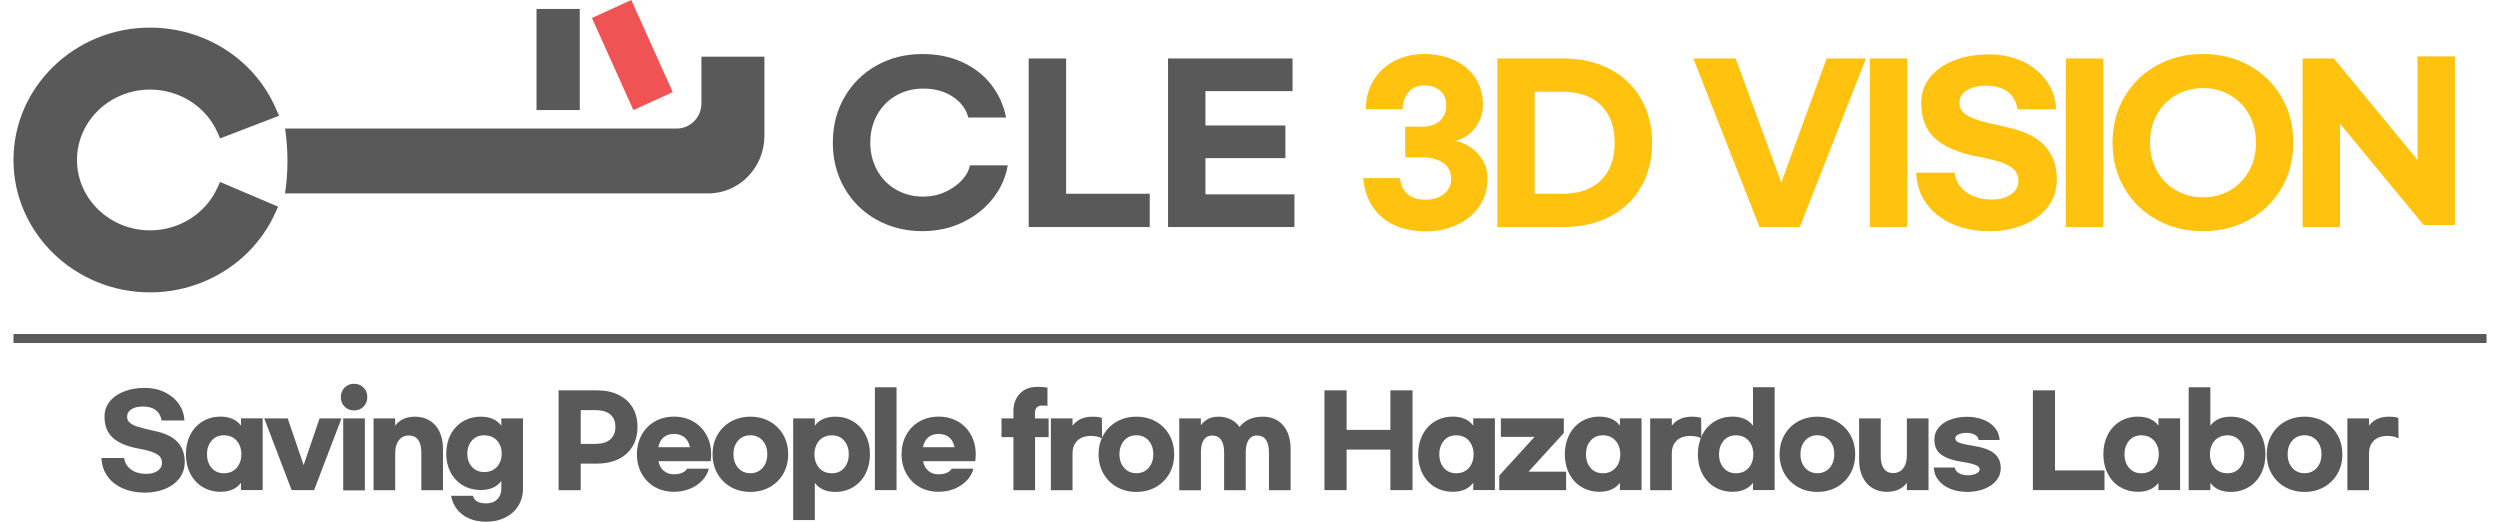 <svg width="230" height="48" viewBox="0 0 230 48" fill="none" xmlns="http://www.w3.org/2000/svg">
<g clip-path="url(#clip0_591_691)">
<path d="M15.131 36.069C15.674 36.324 16.109 36.681 16.434 37.135C16.758 37.59 16.936 38.105 16.966 38.682H14.863C14.802 38.279 14.629 37.962 14.335 37.738C14.046 37.513 13.656 37.401 13.169 37.401C12.683 37.401 12.343 37.482 12.085 37.656C11.821 37.824 11.694 38.054 11.694 38.34C11.694 38.564 11.775 38.748 11.943 38.891C12.105 39.034 12.358 39.161 12.698 39.269C13.038 39.376 13.529 39.498 14.178 39.636C15.187 39.845 15.907 40.192 16.343 40.677C16.779 41.162 16.997 41.769 16.997 42.494C16.997 43.065 16.834 43.565 16.51 43.994C16.186 44.423 15.745 44.749 15.182 44.979C14.624 45.209 14.001 45.321 13.311 45.321C12.566 45.321 11.897 45.193 11.304 44.933C10.711 44.673 10.24 44.305 9.895 43.826C9.55 43.346 9.358 42.785 9.332 42.136H11.426C11.487 42.58 11.694 42.933 12.059 43.198C12.419 43.463 12.891 43.596 13.463 43.596C13.879 43.596 14.224 43.504 14.498 43.315C14.771 43.127 14.908 42.882 14.908 42.586C14.908 42.346 14.837 42.147 14.69 41.989C14.543 41.83 14.315 41.698 13.996 41.58C13.676 41.463 13.235 41.361 12.668 41.254C11.644 41.06 10.883 40.733 10.377 40.274C9.87 39.815 9.616 39.172 9.616 38.335C9.616 37.794 9.778 37.324 10.103 36.926C10.427 36.528 10.868 36.222 11.431 36.008C11.988 35.793 12.617 35.686 13.311 35.686C14.006 35.686 14.589 35.814 15.136 36.069H15.131Z" fill="#595959"/>
<path d="M18.634 44.805C18.148 44.509 17.772 44.096 17.504 43.571C17.235 43.045 17.103 42.453 17.103 41.789C17.103 41.126 17.235 40.534 17.504 40.008C17.772 39.483 18.148 39.069 18.634 38.773C19.121 38.477 19.668 38.33 20.292 38.33C21.133 38.33 21.762 38.605 22.172 39.161V38.488H24.164V45.086H22.172V44.413C21.762 44.969 21.133 45.244 20.292 45.244C19.673 45.244 19.121 45.096 18.634 44.8V44.805ZM21.767 43.05C22.056 42.723 22.203 42.305 22.203 41.795C22.203 41.284 22.056 40.866 21.767 40.539C21.478 40.213 21.087 40.049 20.601 40.049C20.114 40.049 19.754 40.213 19.471 40.539C19.187 40.866 19.045 41.284 19.045 41.795C19.045 42.305 19.187 42.723 19.471 43.05C19.754 43.377 20.129 43.54 20.601 43.54C21.072 43.54 21.473 43.377 21.767 43.05Z" fill="#595959"/>
<path d="M31.418 38.493L28.898 45.091H26.83L24.311 38.493H26.471L27.935 42.795L29.4 38.493H31.418Z" fill="#595959"/>
<path d="M33.445 35.656C33.678 35.89 33.79 36.181 33.79 36.533C33.79 36.885 33.673 37.181 33.445 37.411C33.212 37.646 32.923 37.758 32.573 37.758C32.224 37.758 31.93 37.641 31.702 37.411C31.468 37.176 31.357 36.885 31.357 36.533C31.357 36.181 31.474 35.89 31.702 35.656C31.935 35.421 32.224 35.309 32.573 35.309C32.923 35.309 33.217 35.426 33.445 35.656ZM33.567 45.117H31.575V38.493H33.567V45.117Z" fill="#595959"/>
<path d="M34.362 38.493H36.354V39.166C36.765 38.61 37.378 38.335 38.189 38.335C38.696 38.335 39.142 38.452 39.533 38.692C39.923 38.927 40.222 39.269 40.435 39.712C40.648 40.157 40.754 40.677 40.754 41.279V45.096H38.762V41.616C38.762 41.111 38.661 40.728 38.468 40.463C38.27 40.197 37.987 40.065 37.611 40.065C37.236 40.065 36.917 40.213 36.694 40.504C36.471 40.794 36.359 41.197 36.359 41.708V45.096H34.367V38.498L34.362 38.493Z" fill="#595959"/>
<path d="M43.107 47.678C42.646 47.464 42.286 47.178 42.017 46.816C41.749 46.454 41.576 46.056 41.5 45.612H43.513C43.624 46.076 44.03 46.311 44.734 46.311C45.15 46.311 45.49 46.188 45.743 45.938C45.996 45.688 46.123 45.362 46.123 44.948V44.249C45.713 44.805 45.084 45.081 44.243 45.081C43.624 45.081 43.072 44.938 42.585 44.652C42.099 44.367 41.723 43.968 41.455 43.458C41.186 42.948 41.054 42.371 41.054 41.733C41.054 41.095 41.186 40.498 41.455 39.983C41.723 39.468 42.099 39.064 42.585 38.773C43.072 38.483 43.619 38.335 44.243 38.335C45.084 38.335 45.713 38.61 46.123 39.166V38.493H48.115V44.969C48.115 45.556 47.968 46.076 47.679 46.541C47.391 47.005 46.99 47.362 46.478 47.617C45.966 47.872 45.388 48 44.739 48C44.091 48 43.569 47.893 43.112 47.678H43.107ZM45.718 42.953C46.007 42.637 46.154 42.233 46.154 41.738C46.154 41.243 46.007 40.835 45.718 40.524C45.429 40.208 45.038 40.049 44.552 40.049C44.065 40.049 43.705 40.208 43.422 40.524C43.138 40.84 42.996 41.243 42.996 41.738C42.996 42.233 43.138 42.642 43.422 42.953C43.705 43.269 44.081 43.428 44.552 43.428C45.023 43.428 45.424 43.269 45.718 42.953Z" fill="#595959"/>
<path d="M51.39 35.911H54.892C55.673 35.911 56.347 36.048 56.91 36.329C57.472 36.605 57.903 36.998 58.202 37.498C58.502 38.003 58.648 38.59 58.648 39.269C58.648 39.947 58.502 40.544 58.202 41.055C57.903 41.56 57.472 41.953 56.91 42.233C56.347 42.509 55.673 42.652 54.892 42.652H53.427V45.096H51.39V35.911ZM54.801 40.835C55.374 40.835 55.82 40.703 56.139 40.432C56.454 40.162 56.616 39.774 56.616 39.274C56.616 38.773 56.459 38.386 56.139 38.125C55.82 37.865 55.379 37.733 54.801 37.733H53.427V40.84H54.801V40.835Z" fill="#595959"/>
<path d="M60.245 44.805C59.728 44.509 59.322 44.096 59.033 43.57C58.745 43.045 58.597 42.453 58.597 41.789C58.597 41.126 58.745 40.534 59.033 40.008C59.322 39.483 59.728 39.069 60.245 38.773C60.762 38.477 61.35 38.33 62.009 38.33C62.668 38.33 63.251 38.477 63.773 38.773C64.29 39.069 64.695 39.483 64.989 40.008C65.278 40.534 65.425 41.126 65.425 41.789C65.425 42.009 65.41 42.223 65.38 42.432H60.579C60.656 42.815 60.818 43.111 61.071 43.32C61.325 43.53 61.639 43.637 62.009 43.637C62.293 43.637 62.546 43.591 62.764 43.494C62.982 43.397 63.134 43.275 63.215 43.116H65.218C65.106 43.535 64.898 43.907 64.589 44.224C64.285 44.54 63.905 44.79 63.459 44.974C63.013 45.152 62.526 45.244 62.004 45.244C61.35 45.244 60.762 45.096 60.24 44.8L60.245 44.805ZM63.474 41.141C63.393 40.743 63.225 40.442 62.972 40.233C62.718 40.029 62.399 39.922 62.009 39.922C61.619 39.922 61.304 40.024 61.056 40.233C60.807 40.442 60.645 40.743 60.564 41.141H63.474Z" fill="#595959"/>
<path d="M70.824 38.779C71.351 39.075 71.767 39.488 72.066 40.014C72.365 40.539 72.512 41.131 72.512 41.795C72.512 42.458 72.365 43.05 72.066 43.575C71.767 44.101 71.351 44.509 70.824 44.81C70.297 45.106 69.698 45.255 69.034 45.255C68.37 45.255 67.772 45.106 67.245 44.81C66.718 44.514 66.302 44.101 66.003 43.575C65.704 43.05 65.557 42.458 65.557 41.795C65.557 41.131 65.704 40.539 66.003 40.014C66.302 39.488 66.713 39.075 67.245 38.779C67.772 38.483 68.37 38.335 69.034 38.335C69.698 38.335 70.297 38.483 70.824 38.779ZM67.909 40.534C67.62 40.861 67.478 41.279 67.478 41.789C67.478 42.3 67.62 42.718 67.909 43.045C68.198 43.371 68.573 43.535 69.034 43.535C69.496 43.535 69.871 43.371 70.16 43.045C70.449 42.718 70.591 42.3 70.591 41.789C70.591 41.279 70.449 40.861 70.16 40.534C69.871 40.208 69.496 40.044 69.034 40.044C68.573 40.044 68.198 40.208 67.909 40.534Z" fill="#595959"/>
<path d="M72.973 38.493H74.965V39.166C75.376 38.61 75.999 38.335 76.846 38.335C77.464 38.335 78.017 38.483 78.503 38.779C78.99 39.075 79.365 39.488 79.634 40.014C79.902 40.539 80.034 41.131 80.034 41.795C80.034 42.458 79.897 43.05 79.634 43.575C79.365 44.101 78.99 44.509 78.503 44.81C78.017 45.106 77.464 45.255 76.846 45.255C76.004 45.255 75.376 44.979 74.965 44.423V47.847H72.973V38.493ZM77.662 43.05C77.946 42.723 78.088 42.305 78.088 41.795C78.088 41.284 77.946 40.866 77.662 40.539C77.378 40.213 77.003 40.049 76.531 40.049C76.06 40.049 75.66 40.213 75.366 40.539C75.077 40.866 74.93 41.284 74.93 41.795C74.93 42.305 75.077 42.723 75.366 43.05C75.654 43.377 76.045 43.54 76.531 43.54C77.018 43.54 77.378 43.377 77.662 43.05Z" fill="#595959"/>
<path d="M82.482 45.091H80.49V35.63H82.482V45.091Z" fill="#595959"/>
<path d="M84.592 44.805C84.075 44.509 83.669 44.096 83.38 43.571C83.091 43.045 82.944 42.453 82.944 41.789C82.944 41.126 83.091 40.534 83.38 40.008C83.669 39.483 84.075 39.069 84.592 38.773C85.109 38.477 85.697 38.33 86.356 38.33C87.014 38.33 87.597 38.477 88.12 38.773C88.637 39.069 89.042 39.483 89.331 40.008C89.62 40.534 89.767 41.126 89.767 41.789C89.767 42.009 89.752 42.223 89.721 42.432H84.921C84.997 42.815 85.159 43.111 85.413 43.32C85.666 43.53 85.981 43.637 86.35 43.637C86.634 43.637 86.888 43.591 87.106 43.494C87.324 43.402 87.476 43.275 87.557 43.116H89.559C89.448 43.535 89.24 43.907 88.931 44.224C88.626 44.54 88.246 44.79 87.8 44.974C87.354 45.152 86.868 45.244 86.345 45.244C85.692 45.244 85.103 45.096 84.581 44.8L84.592 44.805ZM87.82 41.141C87.739 40.743 87.572 40.442 87.319 40.233C87.065 40.029 86.746 39.922 86.356 39.922C85.965 39.922 85.651 40.024 85.403 40.233C85.154 40.442 84.992 40.743 84.911 41.141H87.82Z" fill="#595959"/>
<path d="M96.478 40.218H95.226V45.096H93.234V40.218H92.139V38.493H93.234V37.84C93.234 37.171 93.431 36.63 93.827 36.212C94.222 35.793 94.764 35.589 95.459 35.589C95.819 35.589 96.118 35.61 96.366 35.656V37.334C96.27 37.319 96.098 37.314 95.849 37.314C95.657 37.314 95.504 37.37 95.388 37.487C95.276 37.605 95.221 37.758 95.221 37.957V38.498H96.473V40.223L96.478 40.218Z" fill="#595959"/>
<path d="M96.681 38.493H98.673V39.166C99.084 38.61 99.697 38.335 100.508 38.335C100.868 38.335 101.152 38.37 101.37 38.447L101.39 40.33C101.106 40.182 100.766 40.105 100.371 40.105C99.844 40.105 99.423 40.248 99.124 40.534C98.82 40.82 98.673 41.213 98.673 41.718V45.096H96.681V38.493Z" fill="#595959"/>
<path d="M106.337 38.779C106.864 39.075 107.28 39.488 107.579 40.014C107.878 40.539 108.025 41.131 108.025 41.795C108.025 42.458 107.878 43.05 107.579 43.575C107.28 44.101 106.864 44.509 106.337 44.81C105.81 45.106 105.212 45.255 104.548 45.255C103.883 45.255 103.285 45.106 102.758 44.81C102.231 44.514 101.815 44.101 101.516 43.575C101.217 43.05 101.07 42.458 101.07 41.795C101.07 41.131 101.217 40.539 101.516 40.014C101.815 39.488 102.231 39.075 102.758 38.779C103.285 38.483 103.883 38.335 104.548 38.335C105.212 38.335 105.81 38.483 106.337 38.779ZM103.422 40.534C103.133 40.861 102.991 41.279 102.991 41.789C102.991 42.3 103.133 42.718 103.422 43.045C103.711 43.371 104.086 43.535 104.548 43.535C105.009 43.535 105.384 43.371 105.673 43.045C105.962 42.718 106.104 42.3 106.104 41.789C106.104 41.279 105.962 40.861 105.673 40.534C105.384 40.208 105.009 40.044 104.548 40.044C104.086 40.044 103.711 40.208 103.422 40.534Z" fill="#595959"/>
<path d="M108.486 38.493H110.479V39.126C110.681 38.855 110.909 38.656 111.168 38.529C111.426 38.401 111.731 38.335 112.09 38.335C112.501 38.335 112.871 38.416 113.211 38.575C113.55 38.733 113.824 38.972 114.037 39.279C114.285 38.962 114.584 38.728 114.944 38.569C115.304 38.411 115.725 38.335 116.222 38.335C116.718 38.335 117.159 38.452 117.54 38.692C117.92 38.927 118.214 39.269 118.422 39.712C118.629 40.157 118.736 40.677 118.736 41.279V45.096H116.744V41.616C116.744 41.111 116.653 40.728 116.465 40.463C116.277 40.197 116.004 40.065 115.639 40.065C115.319 40.065 115.071 40.187 114.894 40.437C114.716 40.687 114.625 41.044 114.61 41.519V45.101H112.618V41.621C112.618 41.116 112.526 40.733 112.339 40.468C112.151 40.202 111.878 40.07 111.513 40.07C111.193 40.07 110.945 40.192 110.767 40.442C110.59 40.692 110.499 41.05 110.484 41.524V45.106H108.491V38.508L108.486 38.493Z" fill="#595959"/>
<path d="M129.954 35.911V45.091H127.916V41.361H123.886V45.091H121.848V35.911H123.886V39.549H127.916V35.911H129.954Z" fill="#595959"/>
<path d="M132.001 44.805C131.514 44.509 131.139 44.096 130.871 43.57C130.602 43.045 130.47 42.453 130.47 41.789C130.47 41.126 130.607 40.534 130.871 40.008C131.139 39.483 131.514 39.069 132.001 38.773C132.488 38.477 133.035 38.33 133.658 38.33C134.5 38.33 135.128 38.605 135.539 39.161V38.488H137.531V45.086H135.539V44.413C135.128 44.969 134.5 45.244 133.658 45.244C133.04 45.244 132.488 45.096 132.001 44.8V44.805ZM135.134 43.05C135.422 42.723 135.569 42.305 135.569 41.795C135.569 41.284 135.422 40.866 135.134 40.539C134.845 40.213 134.454 40.049 133.973 40.049C133.491 40.049 133.126 40.213 132.842 40.539C132.559 40.866 132.417 41.284 132.417 41.795C132.417 42.305 132.559 42.723 132.842 43.05C133.126 43.377 133.501 43.54 133.973 43.54C134.444 43.54 134.845 43.377 135.134 43.05Z" fill="#595959"/>
<path d="M144.085 43.392V45.091H137.932V43.749L141.176 40.192H138.079V38.493H143.872V39.835L140.628 43.392H144.085Z" fill="#595959"/>
<path d="M145.494 44.805C145.008 44.509 144.633 44.096 144.364 43.57C144.095 43.045 143.964 42.453 143.964 41.789C143.964 41.126 144.101 40.534 144.364 40.008C144.633 39.483 145.008 39.069 145.494 38.773C145.981 38.477 146.529 38.33 147.152 38.33C147.993 38.33 148.622 38.605 149.033 39.161V38.488H151.025V45.086H149.033V44.413C148.622 44.969 147.993 45.244 147.152 45.244C146.534 45.244 145.981 45.096 145.494 44.8V44.805ZM148.627 43.05C148.916 42.723 149.063 42.305 149.063 41.795C149.063 41.284 148.916 40.866 148.627 40.539C148.338 40.213 147.948 40.049 147.466 40.049C146.985 40.049 146.62 40.213 146.336 40.539C146.052 40.866 145.91 41.284 145.91 41.795C145.91 42.305 146.052 42.723 146.336 43.05C146.62 43.377 146.995 43.54 147.466 43.54C147.938 43.54 148.338 43.377 148.627 43.05Z" fill="#595959"/>
<path d="M151.815 38.493H153.807V39.166C154.218 38.61 154.831 38.335 155.642 38.335C156.002 38.335 156.286 38.37 156.504 38.447L156.524 40.33C156.24 40.182 155.901 40.105 155.505 40.105C154.978 40.105 154.557 40.248 154.258 40.534C153.954 40.82 153.807 41.213 153.807 41.718V45.096H151.815V38.493Z" fill="#595959"/>
<path d="M157.737 44.805C157.25 44.509 156.875 44.096 156.606 43.571C156.338 43.045 156.206 42.453 156.206 41.789C156.206 41.126 156.343 40.534 156.606 40.008C156.875 39.483 157.25 39.069 157.737 38.773C158.223 38.477 158.771 38.33 159.394 38.33C160.236 38.33 160.864 38.605 161.275 39.161V35.625H163.267V45.086H161.275V44.413C160.864 44.969 160.236 45.244 159.394 45.244C158.776 45.244 158.223 45.096 157.737 44.8V44.805ZM160.869 43.05C161.158 42.723 161.305 42.305 161.305 41.795C161.305 41.284 161.158 40.866 160.869 40.539C160.58 40.213 160.19 40.049 159.708 40.049C159.227 40.049 158.862 40.213 158.578 40.539C158.294 40.866 158.152 41.284 158.152 41.795C158.152 42.305 158.294 42.723 158.578 43.05C158.862 43.377 159.237 43.54 159.708 43.54C160.18 43.54 160.58 43.377 160.869 43.05Z" fill="#595959"/>
<path d="M168.989 38.779C169.516 39.075 169.931 39.488 170.23 40.014C170.529 40.539 170.676 41.131 170.676 41.795C170.676 42.458 170.529 43.05 170.23 43.575C169.931 44.101 169.516 44.509 168.989 44.81C168.461 45.106 167.863 45.255 167.199 45.255C166.535 45.255 165.937 45.106 165.41 44.81C164.883 44.514 164.467 44.101 164.168 43.575C163.869 43.05 163.722 42.458 163.722 41.795C163.722 41.131 163.869 40.539 164.168 40.014C164.467 39.488 164.883 39.075 165.41 38.779C165.937 38.483 166.535 38.335 167.199 38.335C167.863 38.335 168.461 38.483 168.989 38.779ZM166.074 40.534C165.785 40.861 165.643 41.279 165.643 41.789C165.643 42.3 165.785 42.718 166.074 43.045C166.363 43.371 166.738 43.535 167.199 43.535C167.66 43.535 168.036 43.371 168.324 43.045C168.613 42.718 168.755 42.3 168.755 41.789C168.755 41.279 168.613 40.861 168.324 40.534C168.036 40.208 167.66 40.044 167.199 40.044C166.738 40.044 166.363 40.208 166.074 40.534Z" fill="#595959"/>
<path d="M172.258 44.897C171.868 44.663 171.569 44.321 171.356 43.877C171.143 43.433 171.037 42.912 171.037 42.31V38.493H173.029V41.973C173.029 42.478 173.13 42.861 173.323 43.127C173.52 43.392 173.804 43.525 174.179 43.525C174.554 43.525 174.874 43.377 175.097 43.086C175.32 42.795 175.431 42.392 175.431 41.881V38.493H177.424V45.091H175.431V44.418C175.021 44.974 174.407 45.249 173.596 45.249C173.09 45.249 172.643 45.132 172.253 44.892L172.258 44.897Z" fill="#595959"/>
<path d="M182.452 38.6C182.898 38.779 183.258 39.024 183.527 39.35C183.795 39.672 183.942 40.049 183.963 40.478H182.037C182.006 40.274 181.89 40.116 181.682 39.998C181.474 39.881 181.226 39.825 180.926 39.825C180.627 39.825 180.379 39.871 180.181 39.968C179.984 40.059 179.887 40.182 179.887 40.335C179.887 40.493 180.004 40.621 180.232 40.718C180.465 40.815 180.866 40.912 181.438 40.998C182.386 41.141 183.06 41.376 183.466 41.708C183.866 42.039 184.069 42.494 184.069 43.07C184.069 43.504 183.932 43.887 183.654 44.219C183.38 44.55 183.005 44.805 182.533 44.984C182.062 45.163 181.55 45.255 180.987 45.255C180.425 45.255 179.908 45.163 179.446 44.979C178.985 44.795 178.62 44.535 178.351 44.198C178.078 43.861 177.931 43.468 177.91 43.014H179.837C179.867 43.223 179.994 43.397 180.217 43.525C180.44 43.657 180.708 43.724 181.023 43.724C181.337 43.724 181.611 43.672 181.819 43.565C182.026 43.458 182.133 43.331 182.133 43.183C182.133 43.024 182.011 42.892 181.763 42.785C181.514 42.677 181.114 42.581 180.556 42.499C179.7 42.371 179.051 42.152 178.615 41.846C178.179 41.539 177.961 41.07 177.961 40.437C177.961 40.019 178.093 39.646 178.356 39.335C178.62 39.019 178.98 38.773 179.436 38.605C179.892 38.432 180.399 38.345 180.957 38.345C181.514 38.345 181.996 38.432 182.447 38.61L182.452 38.6Z" fill="#595959"/>
<path d="M189.062 35.911V43.28H193.614V45.091H187.024V35.911H189.062Z" fill="#595959"/>
<path d="M195.039 44.805C194.552 44.509 194.177 44.096 193.909 43.571C193.64 43.045 193.508 42.453 193.508 41.789C193.508 41.126 193.645 40.534 193.909 40.008C194.177 39.483 194.552 39.069 195.039 38.773C195.526 38.477 196.073 38.33 196.697 38.33C197.538 38.33 198.167 38.605 198.577 39.161V38.488H200.569V45.086H198.577V44.413C198.167 44.969 197.538 45.244 196.697 45.244C196.078 45.244 195.526 45.096 195.039 44.8V44.805ZM198.172 43.05C198.461 42.723 198.608 42.305 198.608 41.795C198.608 41.284 198.461 40.866 198.172 40.539C197.883 40.213 197.492 40.049 197.011 40.049C196.529 40.049 196.164 40.213 195.88 40.539C195.597 40.866 195.455 41.284 195.455 41.795C195.455 42.305 195.597 42.723 195.88 43.05C196.164 43.377 196.539 43.54 197.011 43.54C197.482 43.54 197.883 43.377 198.172 43.05Z" fill="#595959"/>
<path d="M203.352 44.418V45.091H201.359V35.63H203.352V39.166C203.762 38.61 204.386 38.335 205.232 38.335C205.85 38.335 206.403 38.483 206.89 38.779C207.376 39.075 207.751 39.488 208.02 40.014C208.289 40.539 208.42 41.131 208.42 41.795C208.42 42.458 208.289 43.05 208.02 43.576C207.751 44.101 207.376 44.509 206.89 44.81C206.403 45.106 205.85 45.255 205.232 45.255C204.391 45.255 203.762 44.979 203.352 44.423V44.418ZM206.048 43.05C206.332 42.723 206.474 42.305 206.474 41.795C206.474 41.284 206.332 40.866 206.048 40.539C205.764 40.213 205.389 40.049 204.918 40.049C204.446 40.049 204.046 40.213 203.752 40.539C203.463 40.866 203.316 41.284 203.316 41.795C203.316 42.305 203.463 42.723 203.752 43.05C204.041 43.377 204.431 43.54 204.918 43.54C205.404 43.54 205.764 43.377 206.048 43.05Z" fill="#595959"/>
<path d="M213.808 38.779C214.335 39.075 214.751 39.488 215.05 40.014C215.349 40.539 215.496 41.131 215.496 41.795C215.496 42.458 215.349 43.05 215.05 43.575C214.751 44.101 214.335 44.509 213.808 44.81C213.281 45.106 212.683 45.255 212.019 45.255C211.355 45.255 210.757 45.106 210.23 44.81C209.702 44.514 209.287 44.101 208.988 43.575C208.689 43.05 208.542 42.458 208.542 41.795C208.542 41.131 208.689 40.539 208.988 40.014C209.287 39.488 209.702 39.075 210.23 38.779C210.757 38.483 211.355 38.335 212.019 38.335C212.683 38.335 213.281 38.483 213.808 38.779ZM210.894 40.534C210.605 40.861 210.463 41.279 210.463 41.789C210.463 42.3 210.605 42.718 210.894 43.045C211.183 43.371 211.558 43.535 212.019 43.535C212.48 43.535 212.855 43.371 213.144 43.045C213.433 42.718 213.575 42.3 213.575 41.789C213.575 41.279 213.433 40.861 213.144 40.534C212.855 40.208 212.48 40.044 212.019 40.044C211.558 40.044 211.183 40.208 210.894 40.534Z" fill="#595959"/>
<path d="M215.958 38.493H217.95V39.166C218.36 38.61 218.974 38.335 219.785 38.335C220.145 38.335 220.428 38.37 220.646 38.447L220.667 40.33C220.383 40.182 220.043 40.105 219.648 40.105C219.121 40.105 218.7 40.248 218.401 40.534C218.097 40.82 217.95 41.213 217.95 41.718V45.096H215.958V38.493Z" fill="#595959"/>
<path d="M133.838 5.552C134.66 5.945 135.293 6.496 135.749 7.2C136.2 7.905 136.429 8.716 136.429 9.63C136.429 10.201 136.307 10.727 136.059 11.211C135.81 11.696 135.491 12.089 135.095 12.39C134.7 12.691 134.279 12.885 133.838 12.962C134.33 13.039 134.807 13.227 135.268 13.534C135.729 13.84 136.104 14.238 136.403 14.733C136.702 15.228 136.849 15.794 136.849 16.427C136.849 17.402 136.596 18.259 136.094 18.989C135.592 19.718 134.908 20.285 134.041 20.683C133.174 21.081 132.211 21.28 131.142 21.28C129.464 21.28 128.121 20.841 127.117 19.968C126.108 19.091 125.54 17.902 125.414 16.391H128.8C128.861 17.024 129.094 17.514 129.489 17.856C129.885 18.198 130.437 18.371 131.142 18.371C131.846 18.371 132.419 18.193 132.85 17.84C133.286 17.483 133.504 17.024 133.504 16.452C133.504 15.82 133.26 15.33 132.774 14.988C132.287 14.646 131.638 14.472 130.817 14.472H129.286V11.655H130.817C131.512 11.655 132.054 11.482 132.454 11.13C132.85 10.783 133.048 10.308 133.048 9.711C133.048 9.114 132.87 8.691 132.51 8.359C132.15 8.027 131.649 7.864 131.01 7.864C130.371 7.864 129.895 8.078 129.555 8.512C129.215 8.946 129.043 9.456 129.043 10.053H125.657C125.657 9.078 125.885 8.206 126.336 7.435C126.787 6.67 127.426 6.062 128.247 5.629C129.068 5.19 129.991 4.97 131.025 4.97C132.059 4.97 133.022 5.169 133.843 5.562L133.838 5.552Z" fill="#FFC20E"/>
<path d="M137.751 5.379H143.728C145.405 5.379 146.865 5.705 148.112 6.358C149.359 7.012 150.317 7.925 150.986 9.099C151.655 10.273 151.99 11.62 151.99 13.146C151.99 14.671 151.655 16.019 150.986 17.192C150.317 18.366 149.359 19.274 148.112 19.923C146.865 20.571 145.4 20.892 143.728 20.892H137.751V5.379ZM143.783 17.825C145.269 17.825 146.434 17.417 147.281 16.595C148.122 15.779 148.548 14.626 148.548 13.14C148.548 11.655 148.127 10.502 147.281 9.675C146.434 8.849 145.269 8.441 143.783 8.441H141.193V17.825H143.783Z" fill="#FFC20E"/>
<path d="M171.668 5.379L165.58 20.892H161.875L155.787 5.379H159.68L163.877 16.799L168.054 5.379H171.668Z" fill="#FFC20E"/>
<path d="M175.465 5.379V20.892H172.023V5.379H175.465Z" fill="#FFC20E"/>
<path d="M186.073 5.644C186.991 6.078 187.726 6.675 188.273 7.44C188.821 8.206 189.12 9.078 189.171 10.058H185.617C185.516 9.374 185.222 8.839 184.73 8.461C184.238 8.078 183.585 7.889 182.763 7.889C181.942 7.889 181.369 8.032 180.928 8.318C180.487 8.604 180.269 8.987 180.269 9.471C180.269 9.854 180.406 10.165 180.685 10.405C180.964 10.645 181.39 10.859 181.962 11.043C182.535 11.227 183.372 11.431 184.467 11.661C186.17 12.018 187.386 12.605 188.126 13.421C188.861 14.238 189.231 15.263 189.231 16.493C189.231 17.458 188.958 18.3 188.41 19.024C187.863 19.749 187.118 20.3 186.17 20.688C185.227 21.076 184.173 21.27 183.012 21.27C181.75 21.27 180.619 21.05 179.621 20.611C178.617 20.173 177.826 19.55 177.238 18.739C176.65 17.927 176.336 16.973 176.285 15.886H179.818C179.92 16.636 180.275 17.233 180.888 17.682C181.501 18.131 182.292 18.356 183.26 18.356C183.965 18.356 184.548 18.198 185.009 17.881C185.47 17.565 185.698 17.152 185.698 16.646C185.698 16.238 185.577 15.906 185.328 15.636C185.08 15.371 184.69 15.141 184.157 14.952C183.62 14.763 182.875 14.58 181.917 14.401C180.188 14.069 178.901 13.518 178.039 12.748C177.182 11.972 176.752 10.885 176.752 9.476C176.752 8.563 177.025 7.772 177.573 7.098C178.12 6.425 178.865 5.909 179.813 5.547C180.761 5.185 181.815 5.006 182.991 5.006C184.167 5.006 185.151 5.22 186.073 5.654V5.644Z" fill="#FFC20E"/>
<path d="M193.5 5.379V20.892H190.058V5.379H193.5Z" fill="#FFC20E"/>
<path d="M198.407 20.213C197.14 19.509 196.147 18.54 195.432 17.3C194.712 16.065 194.352 14.671 194.352 13.12C194.352 11.569 194.712 10.181 195.432 8.941C196.152 7.706 197.14 6.731 198.407 6.027C199.675 5.323 201.094 4.97 202.67 4.97C204.247 4.97 205.666 5.323 206.933 6.027C208.201 6.731 209.194 7.701 209.909 8.941C210.629 10.176 210.983 11.569 210.983 13.12C210.983 14.671 210.623 16.059 209.909 17.3C209.189 18.535 208.195 19.509 206.933 20.213C205.666 20.918 204.247 21.27 202.67 21.27C201.094 21.27 199.675 20.918 198.407 20.213ZM205.169 17.504C205.914 17.075 206.497 16.473 206.918 15.707C207.339 14.942 207.552 14.079 207.552 13.13C207.552 12.181 207.339 11.303 206.918 10.543C206.497 9.783 205.914 9.186 205.169 8.752C204.424 8.323 203.593 8.104 202.675 8.104C201.758 8.104 200.921 8.318 200.181 8.752C199.436 9.186 198.853 9.778 198.433 10.543C198.012 11.309 197.799 12.166 197.799 13.13C197.799 14.095 198.012 14.942 198.433 15.707C198.853 16.473 199.436 17.075 200.181 17.504C200.927 17.938 201.758 18.152 202.675 18.152C203.593 18.152 204.429 17.938 205.169 17.504Z" fill="#FFC20E"/>
<path d="M211.839 5.379H214.714L222.408 14.702V5.19H225.85V20.703H222.976L215.281 11.38V20.897H211.839V5.379Z" fill="#FFC20E"/>
<path d="M80.64 20.213C79.388 19.509 78.404 18.54 77.69 17.3C76.975 16.065 76.62 14.671 76.62 13.12C76.62 11.569 76.975 10.181 77.69 8.941C78.399 7.706 79.383 6.731 80.64 6.027C81.892 5.323 83.301 4.97 84.867 4.97C86.241 4.97 87.473 5.226 88.562 5.731C89.652 6.236 90.539 6.935 91.219 7.823C91.898 8.711 92.344 9.706 92.562 10.813H89.085C88.897 10.053 88.426 9.42 87.675 8.91C86.925 8.405 86.013 8.15 84.943 8.15C84.021 8.15 83.189 8.364 82.449 8.788C81.704 9.211 81.121 9.803 80.701 10.558C80.28 11.314 80.067 12.166 80.067 13.12C80.067 14.074 80.28 14.911 80.701 15.672C81.121 16.432 81.704 17.024 82.449 17.453C83.194 17.876 84.026 18.09 84.943 18.09C85.648 18.09 86.312 17.953 86.935 17.672C87.559 17.391 88.076 17.029 88.486 16.585C88.897 16.141 89.145 15.682 89.232 15.212H92.709C92.547 16.264 92.111 17.254 91.406 18.182C90.702 19.111 89.779 19.856 88.638 20.418C87.498 20.984 86.241 21.265 84.867 21.265C83.306 21.265 81.897 20.913 80.64 20.208V20.213Z" fill="#595959"/>
<path d="M98.082 5.379V17.825H105.777V20.887H94.64V5.379H98.082Z" fill="#595959"/>
<path d="M107.459 5.379H118.915V8.384H110.901V11.543H118.256V14.549H110.901V17.881H119.088V20.887H107.459V5.379Z" fill="#595959"/>
<path d="M64.531 5.215V9.507C64.531 10.788 63.517 11.824 62.27 11.824H26.225C26.367 12.778 26.448 13.794 26.448 14.809C26.448 15.825 26.367 16.84 26.225 17.794H65.154C68.008 17.794 70.325 15.422 70.325 12.498V5.215H64.531Z" fill="#595959"/>
<path d="M58.081 -0L54.457 1.653L58.27 10.127L61.894 8.474L58.081 -0Z" fill="#F05353"/>
<path d="M53.339 0.822H49.36V10.124H53.339V0.822Z" fill="#595959"/>
<path d="M19.96 17.356C18.875 19.688 16.457 21.193 13.806 21.193C10.101 21.193 7.084 18.29 7.084 14.717C7.084 11.145 10.101 8.242 13.806 8.242C16.487 8.242 18.91 9.767 19.985 12.135L20.254 12.732L25.672 10.65L25.378 9.977C23.407 5.46 18.865 2.541 13.801 2.541C6.877 2.536 1.24 8.002 1.24 14.717C1.24 21.433 6.877 26.898 13.806 26.898C18.763 26.898 23.27 24.061 25.287 19.672L25.591 19.014L20.249 16.743L19.965 17.351L19.96 17.356Z" fill="#595959"/>
<path d="M228.76 30.731H1.24V31.558H228.76V30.731Z" fill="#595959"/>
</g>
<defs>
<clipPath id="clip0_591_691">
<rect width="230" height="48" fill="white"/>
</clipPath>
</defs>
</svg>
